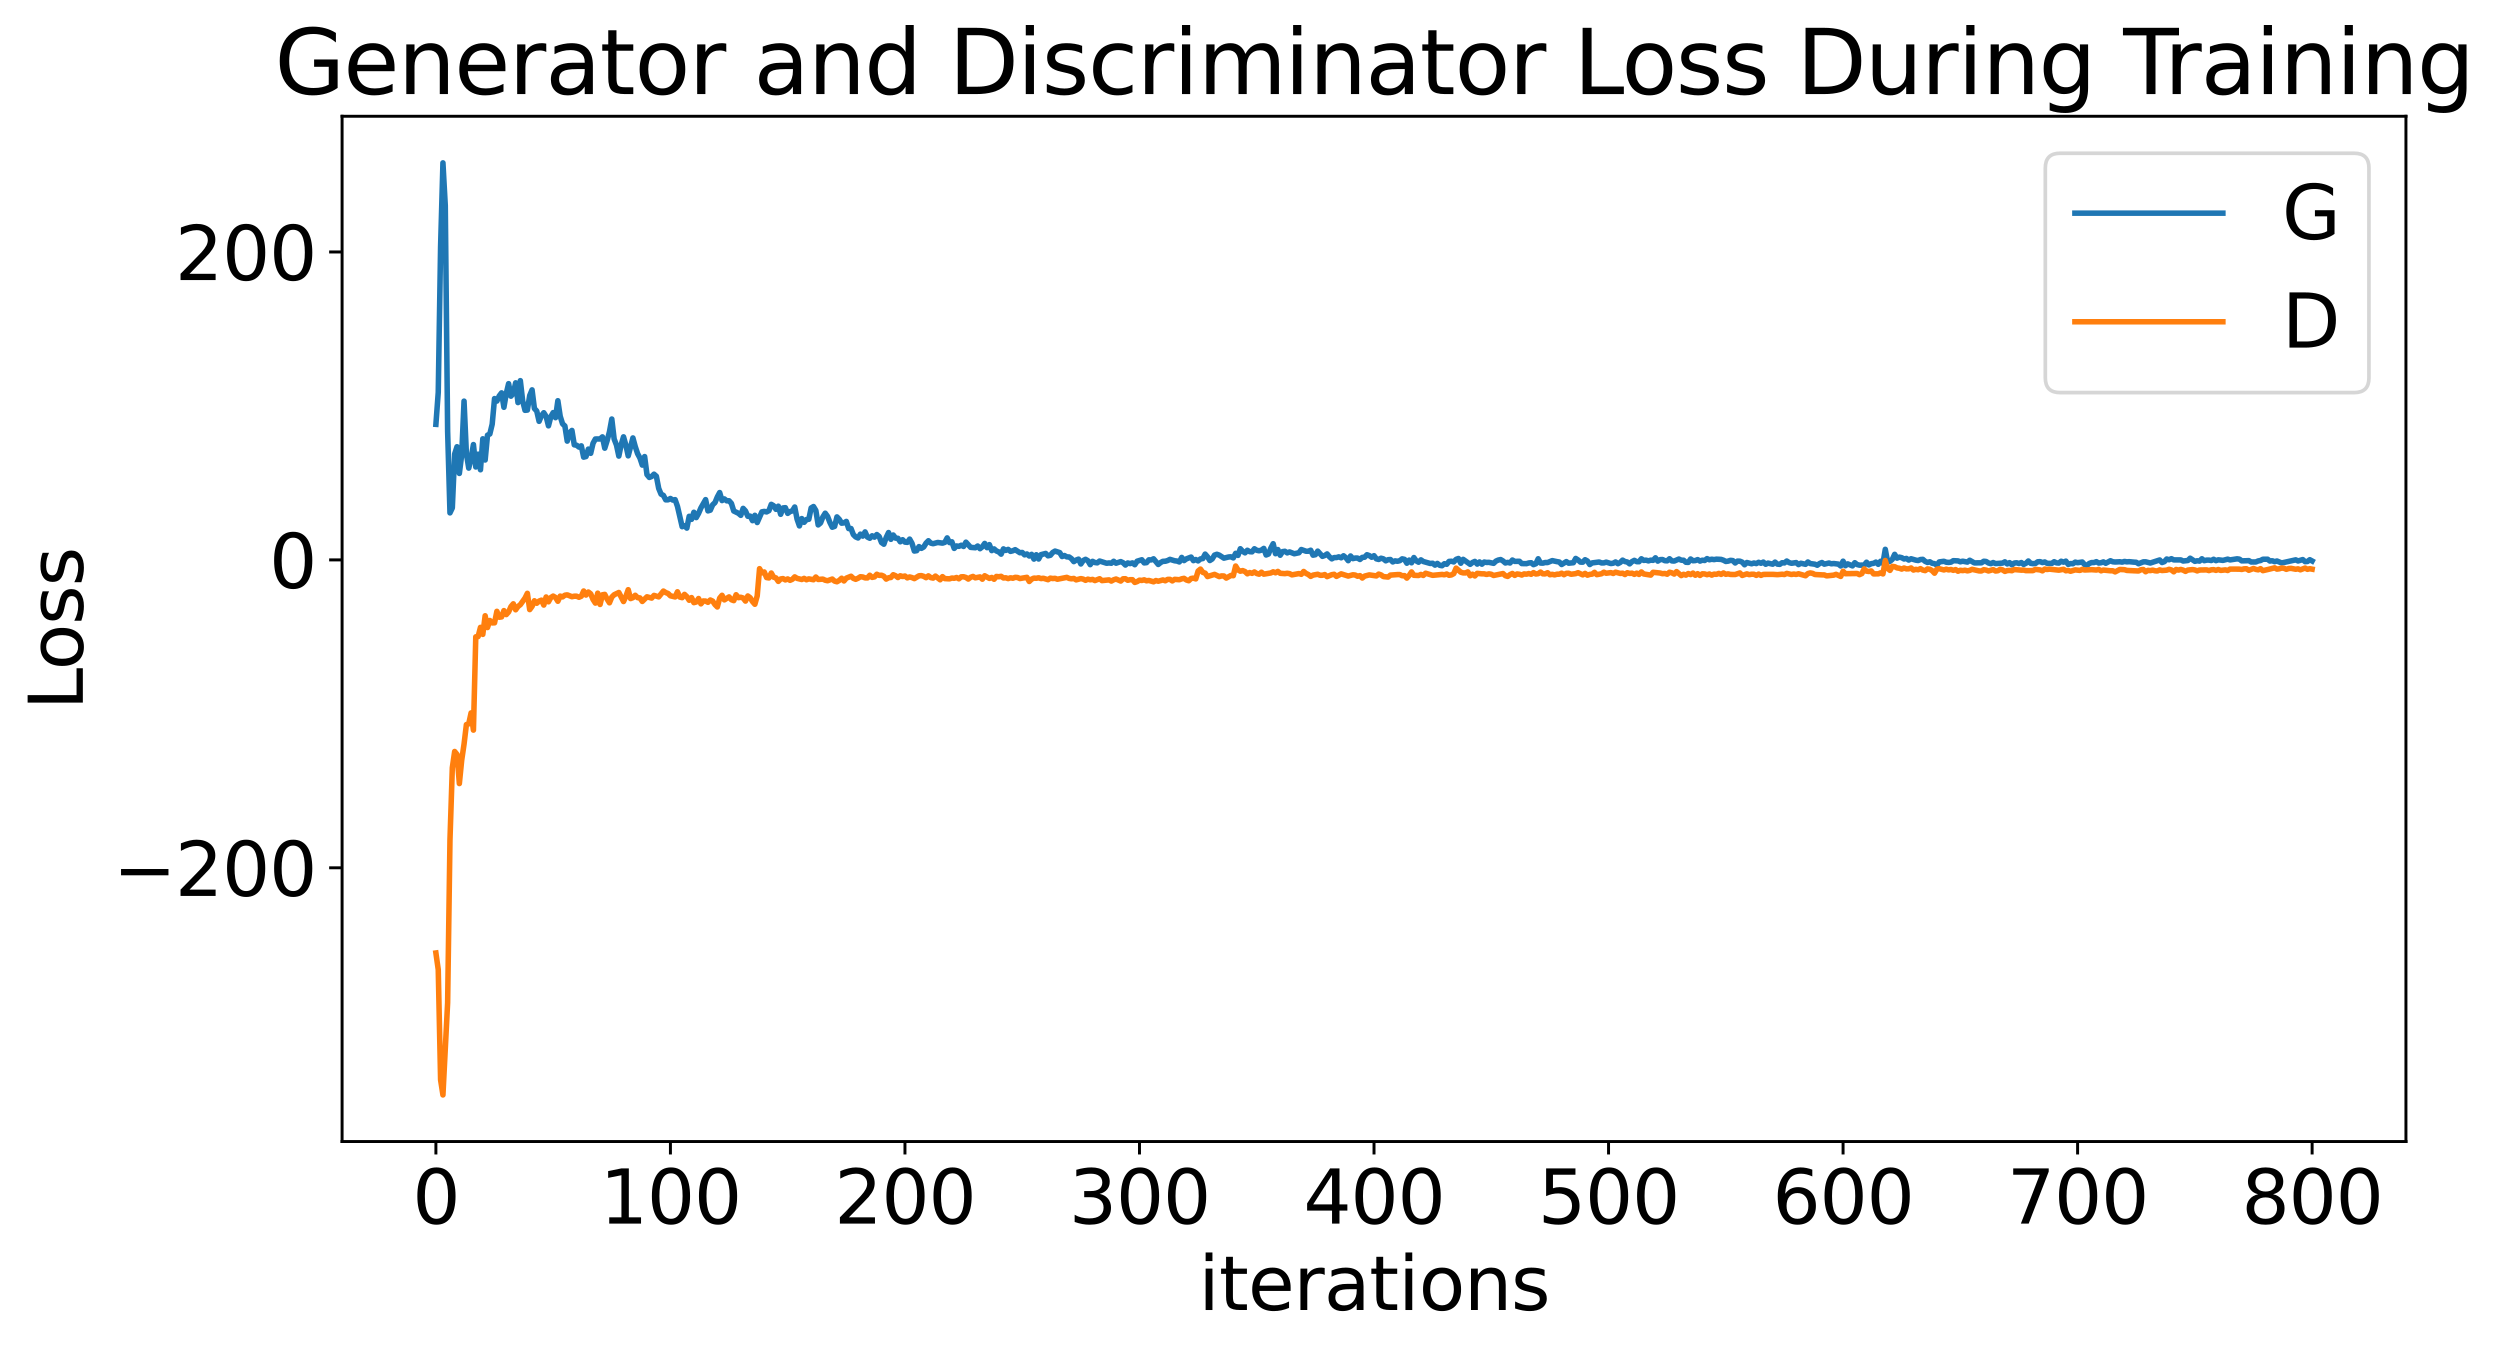 <?xml version="1.0" encoding="utf-8" standalone="no"?>
<!DOCTYPE svg PUBLIC "-//W3C//DTD SVG 1.1//EN"
  "http://www.w3.org/Graphics/SVG/1.1/DTD/svg11.dtd">
<svg xmlns:xlink="http://www.w3.org/1999/xlink" width="675.923pt" height="365.549pt" viewBox="0 0 675.923 365.549" xmlns="http://www.w3.org/2000/svg" version="1.1">
 <defs>
  <style type="text/css">*{stroke-linejoin: round; stroke-linecap: butt}</style>
 </defs>
 <g id="figure_1">
  <g id="patch_1">
   <path d="M 0 365.549 
L 675.923 365.549 
L 675.923 -0 
L 0 -0 
z
" style="fill: #ffffff"/>
  </g>
  <g id="axes_1">
   <g id="patch_2">
    <path d="M 92.491 308.636 
L 650.491 308.636 
L 650.491 31.436 
L 92.491 31.436 
z
" style="fill: #ffffff"/>
   </g>
   <g id="matplotlib.axis_1">
    <g id="xtick_1">
     <g id="line2d_1">
      <defs>
       <path id="mf2e6b21635" d="M 0 0 
L 0 3.5 
" style="stroke: #000000; stroke-width: 0.8"/>
      </defs>
      <g>
       <use xlink:href="#mf2e6b21635" x="117.854" y="308.636" style="stroke: #000000; stroke-width: 0.8"/>
      </g>
     </g>
     <g id="text_1">
      <!-- 0 -->
      <g transform="translate(111.492 330.833) scale(0.2 -0.2)">
       <defs>
        <path id="DejaVuSans-30" d="M 2034 4250 
Q 1547 4250 1301 3770 
Q 1056 3291 1056 2328 
Q 1056 1369 1301 889 
Q 1547 409 2034 409 
Q 2525 409 2770 889 
Q 3016 1369 3016 2328 
Q 3016 3291 2770 3770 
Q 2525 4250 2034 4250 
z
M 2034 4750 
Q 2819 4750 3233 4129 
Q 3647 3509 3647 2328 
Q 3647 1150 3233 529 
Q 2819 -91 2034 -91 
Q 1250 -91 836 529 
Q 422 1150 422 2328 
Q 422 3509 836 4129 
Q 1250 4750 2034 4750 
z
" transform="scale(0.016)"/>
       </defs>
       <use xlink:href="#DejaVuSans-30"/>
      </g>
     </g>
    </g>
    <g id="xtick_2">
     <g id="line2d_2">
      <g>
       <use xlink:href="#mf2e6b21635" x="181.263" y="308.636" style="stroke: #000000; stroke-width: 0.8"/>
      </g>
     </g>
     <g id="text_2">
      <!-- 100 -->
      <g transform="translate(162.176 330.833) scale(0.2 -0.2)">
       <defs>
        <path id="DejaVuSans-31" d="M 794 531 
L 1825 531 
L 1825 4091 
L 703 3866 
L 703 4441 
L 1819 4666 
L 2450 4666 
L 2450 531 
L 3481 531 
L 3481 0 
L 794 0 
L 794 531 
z
" transform="scale(0.016)"/>
       </defs>
       <use xlink:href="#DejaVuSans-31"/>
       <use xlink:href="#DejaVuSans-30" x="63.623"/>
       <use xlink:href="#DejaVuSans-30" x="127.246"/>
      </g>
     </g>
    </g>
    <g id="xtick_3">
     <g id="line2d_3">
      <g>
       <use xlink:href="#mf2e6b21635" x="244.672" y="308.636" style="stroke: #000000; stroke-width: 0.8"/>
      </g>
     </g>
     <g id="text_3">
      <!-- 200 -->
      <g transform="translate(225.585 330.833) scale(0.2 -0.2)">
       <defs>
        <path id="DejaVuSans-32" d="M 1228 531 
L 3431 531 
L 3431 0 
L 469 0 
L 469 531 
Q 828 903 1448 1529 
Q 2069 2156 2228 2338 
Q 2531 2678 2651 2914 
Q 2772 3150 2772 3378 
Q 2772 3750 2511 3984 
Q 2250 4219 1831 4219 
Q 1534 4219 1204 4116 
Q 875 4013 500 3803 
L 500 4441 
Q 881 4594 1212 4672 
Q 1544 4750 1819 4750 
Q 2544 4750 2975 4387 
Q 3406 4025 3406 3419 
Q 3406 3131 3298 2873 
Q 3191 2616 2906 2266 
Q 2828 2175 2409 1742 
Q 1991 1309 1228 531 
z
" transform="scale(0.016)"/>
       </defs>
       <use xlink:href="#DejaVuSans-32"/>
       <use xlink:href="#DejaVuSans-30" x="63.623"/>
       <use xlink:href="#DejaVuSans-30" x="127.246"/>
      </g>
     </g>
    </g>
    <g id="xtick_4">
     <g id="line2d_4">
      <g>
       <use xlink:href="#mf2e6b21635" x="308.082" y="308.636" style="stroke: #000000; stroke-width: 0.8"/>
      </g>
     </g>
     <g id="text_4">
      <!-- 300 -->
      <g transform="translate(288.994 330.833) scale(0.2 -0.2)">
       <defs>
        <path id="DejaVuSans-33" d="M 2597 2516 
Q 3050 2419 3304 2112 
Q 3559 1806 3559 1356 
Q 3559 666 3084 287 
Q 2609 -91 1734 -91 
Q 1441 -91 1130 -33 
Q 819 25 488 141 
L 488 750 
Q 750 597 1062 519 
Q 1375 441 1716 441 
Q 2309 441 2620 675 
Q 2931 909 2931 1356 
Q 2931 1769 2642 2001 
Q 2353 2234 1838 2234 
L 1294 2234 
L 1294 2753 
L 1863 2753 
Q 2328 2753 2575 2939 
Q 2822 3125 2822 3475 
Q 2822 3834 2567 4026 
Q 2313 4219 1838 4219 
Q 1578 4219 1281 4162 
Q 984 4106 628 3988 
L 628 4550 
Q 988 4650 1302 4700 
Q 1616 4750 1894 4750 
Q 2613 4750 3031 4423 
Q 3450 4097 3450 3541 
Q 3450 3153 3228 2886 
Q 3006 2619 2597 2516 
z
" transform="scale(0.016)"/>
       </defs>
       <use xlink:href="#DejaVuSans-33"/>
       <use xlink:href="#DejaVuSans-30" x="63.623"/>
       <use xlink:href="#DejaVuSans-30" x="127.246"/>
      </g>
     </g>
    </g>
    <g id="xtick_5">
     <g id="line2d_5">
      <g>
       <use xlink:href="#mf2e6b21635" x="371.491" y="308.636" style="stroke: #000000; stroke-width: 0.8"/>
      </g>
     </g>
     <g id="text_5">
      <!-- 400 -->
      <g transform="translate(352.403 330.833) scale(0.2 -0.2)">
       <defs>
        <path id="DejaVuSans-34" d="M 2419 4116 
L 825 1625 
L 2419 1625 
L 2419 4116 
z
M 2253 4666 
L 3047 4666 
L 3047 1625 
L 3713 1625 
L 3713 1100 
L 3047 1100 
L 3047 0 
L 2419 0 
L 2419 1100 
L 313 1100 
L 313 1709 
L 2253 4666 
z
" transform="scale(0.016)"/>
       </defs>
       <use xlink:href="#DejaVuSans-34"/>
       <use xlink:href="#DejaVuSans-30" x="63.623"/>
       <use xlink:href="#DejaVuSans-30" x="127.246"/>
      </g>
     </g>
    </g>
    <g id="xtick_6">
     <g id="line2d_6">
      <g>
       <use xlink:href="#mf2e6b21635" x="434.9" y="308.636" style="stroke: #000000; stroke-width: 0.8"/>
      </g>
     </g>
     <g id="text_6">
      <!-- 500 -->
      <g transform="translate(415.812 330.833) scale(0.2 -0.2)">
       <defs>
        <path id="DejaVuSans-35" d="M 691 4666 
L 3169 4666 
L 3169 4134 
L 1269 4134 
L 1269 2991 
Q 1406 3038 1543 3061 
Q 1681 3084 1819 3084 
Q 2600 3084 3056 2656 
Q 3513 2228 3513 1497 
Q 3513 744 3044 326 
Q 2575 -91 1722 -91 
Q 1428 -91 1123 -41 
Q 819 9 494 109 
L 494 744 
Q 775 591 1075 516 
Q 1375 441 1709 441 
Q 2250 441 2565 725 
Q 2881 1009 2881 1497 
Q 2881 1984 2565 2268 
Q 2250 2553 1709 2553 
Q 1456 2553 1204 2497 
Q 953 2441 691 2322 
L 691 4666 
z
" transform="scale(0.016)"/>
       </defs>
       <use xlink:href="#DejaVuSans-35"/>
       <use xlink:href="#DejaVuSans-30" x="63.623"/>
       <use xlink:href="#DejaVuSans-30" x="127.246"/>
      </g>
     </g>
    </g>
    <g id="xtick_7">
     <g id="line2d_7">
      <g>
       <use xlink:href="#mf2e6b21635" x="498.309" y="308.636" style="stroke: #000000; stroke-width: 0.8"/>
      </g>
     </g>
     <g id="text_7">
      <!-- 600 -->
      <g transform="translate(479.221 330.833) scale(0.2 -0.2)">
       <defs>
        <path id="DejaVuSans-36" d="M 2113 2584 
Q 1688 2584 1439 2293 
Q 1191 2003 1191 1497 
Q 1191 994 1439 701 
Q 1688 409 2113 409 
Q 2538 409 2786 701 
Q 3034 994 3034 1497 
Q 3034 2003 2786 2293 
Q 2538 2584 2113 2584 
z
M 3366 4563 
L 3366 3988 
Q 3128 4100 2886 4159 
Q 2644 4219 2406 4219 
Q 1781 4219 1451 3797 
Q 1122 3375 1075 2522 
Q 1259 2794 1537 2939 
Q 1816 3084 2150 3084 
Q 2853 3084 3261 2657 
Q 3669 2231 3669 1497 
Q 3669 778 3244 343 
Q 2819 -91 2113 -91 
Q 1303 -91 875 529 
Q 447 1150 447 2328 
Q 447 3434 972 4092 
Q 1497 4750 2381 4750 
Q 2619 4750 2861 4703 
Q 3103 4656 3366 4563 
z
" transform="scale(0.016)"/>
       </defs>
       <use xlink:href="#DejaVuSans-36"/>
       <use xlink:href="#DejaVuSans-30" x="63.623"/>
       <use xlink:href="#DejaVuSans-30" x="127.246"/>
      </g>
     </g>
    </g>
    <g id="xtick_8">
     <g id="line2d_8">
      <g>
       <use xlink:href="#mf2e6b21635" x="561.718" y="308.636" style="stroke: #000000; stroke-width: 0.8"/>
      </g>
     </g>
     <g id="text_8">
      <!-- 700 -->
      <g transform="translate(542.63 330.833) scale(0.2 -0.2)">
       <defs>
        <path id="DejaVuSans-37" d="M 525 4666 
L 3525 4666 
L 3525 4397 
L 1831 0 
L 1172 0 
L 2766 4134 
L 525 4134 
L 525 4666 
z
" transform="scale(0.016)"/>
       </defs>
       <use xlink:href="#DejaVuSans-37"/>
       <use xlink:href="#DejaVuSans-30" x="63.623"/>
       <use xlink:href="#DejaVuSans-30" x="127.246"/>
      </g>
     </g>
    </g>
    <g id="xtick_9">
     <g id="line2d_9">
      <g>
       <use xlink:href="#mf2e6b21635" x="625.127" y="308.636" style="stroke: #000000; stroke-width: 0.8"/>
      </g>
     </g>
     <g id="text_9">
      <!-- 800 -->
      <g transform="translate(606.039 330.833) scale(0.2 -0.2)">
       <defs>
        <path id="DejaVuSans-38" d="M 2034 2216 
Q 1584 2216 1326 1975 
Q 1069 1734 1069 1313 
Q 1069 891 1326 650 
Q 1584 409 2034 409 
Q 2484 409 2743 651 
Q 3003 894 3003 1313 
Q 3003 1734 2745 1975 
Q 2488 2216 2034 2216 
z
M 1403 2484 
Q 997 2584 770 2862 
Q 544 3141 544 3541 
Q 544 4100 942 4425 
Q 1341 4750 2034 4750 
Q 2731 4750 3128 4425 
Q 3525 4100 3525 3541 
Q 3525 3141 3298 2862 
Q 3072 2584 2669 2484 
Q 3125 2378 3379 2068 
Q 3634 1759 3634 1313 
Q 3634 634 3220 271 
Q 2806 -91 2034 -91 
Q 1263 -91 848 271 
Q 434 634 434 1313 
Q 434 1759 690 2068 
Q 947 2378 1403 2484 
z
M 1172 3481 
Q 1172 3119 1398 2916 
Q 1625 2713 2034 2713 
Q 2441 2713 2670 2916 
Q 2900 3119 2900 3481 
Q 2900 3844 2670 4047 
Q 2441 4250 2034 4250 
Q 1625 4250 1398 4047 
Q 1172 3844 1172 3481 
z
" transform="scale(0.016)"/>
       </defs>
       <use xlink:href="#DejaVuSans-38"/>
       <use xlink:href="#DejaVuSans-30" x="63.623"/>
       <use xlink:href="#DejaVuSans-30" x="127.246"/>
      </g>
     </g>
    </g>
    <g id="text_10">
     <!-- iterations -->
     <g transform="translate(324.036 354.189) scale(0.2 -0.2)">
      <defs>
       <path id="DejaVuSans-69" d="M 603 3500 
L 1178 3500 
L 1178 0 
L 603 0 
L 603 3500 
z
M 603 4863 
L 1178 4863 
L 1178 4134 
L 603 4134 
L 603 4863 
z
" transform="scale(0.016)"/>
       <path id="DejaVuSans-74" d="M 1172 4494 
L 1172 3500 
L 2356 3500 
L 2356 3053 
L 1172 3053 
L 1172 1153 
Q 1172 725 1289 603 
Q 1406 481 1766 481 
L 2356 481 
L 2356 0 
L 1766 0 
Q 1100 0 847 248 
Q 594 497 594 1153 
L 594 3053 
L 172 3053 
L 172 3500 
L 594 3500 
L 594 4494 
L 1172 4494 
z
" transform="scale(0.016)"/>
       <path id="DejaVuSans-65" d="M 3597 1894 
L 3597 1613 
L 953 1613 
Q 991 1019 1311 708 
Q 1631 397 2203 397 
Q 2534 397 2845 478 
Q 3156 559 3463 722 
L 3463 178 
Q 3153 47 2828 -22 
Q 2503 -91 2169 -91 
Q 1331 -91 842 396 
Q 353 884 353 1716 
Q 353 2575 817 3079 
Q 1281 3584 2069 3584 
Q 2775 3584 3186 3129 
Q 3597 2675 3597 1894 
z
M 3022 2063 
Q 3016 2534 2758 2815 
Q 2500 3097 2075 3097 
Q 1594 3097 1305 2825 
Q 1016 2553 972 2059 
L 3022 2063 
z
" transform="scale(0.016)"/>
       <path id="DejaVuSans-72" d="M 2631 2963 
Q 2534 3019 2420 3045 
Q 2306 3072 2169 3072 
Q 1681 3072 1420 2755 
Q 1159 2438 1159 1844 
L 1159 0 
L 581 0 
L 581 3500 
L 1159 3500 
L 1159 2956 
Q 1341 3275 1631 3429 
Q 1922 3584 2338 3584 
Q 2397 3584 2469 3576 
Q 2541 3569 2628 3553 
L 2631 2963 
z
" transform="scale(0.016)"/>
       <path id="DejaVuSans-61" d="M 2194 1759 
Q 1497 1759 1228 1600 
Q 959 1441 959 1056 
Q 959 750 1161 570 
Q 1363 391 1709 391 
Q 2188 391 2477 730 
Q 2766 1069 2766 1631 
L 2766 1759 
L 2194 1759 
z
M 3341 1997 
L 3341 0 
L 2766 0 
L 2766 531 
Q 2569 213 2275 61 
Q 1981 -91 1556 -91 
Q 1019 -91 701 211 
Q 384 513 384 1019 
Q 384 1609 779 1909 
Q 1175 2209 1959 2209 
L 2766 2209 
L 2766 2266 
Q 2766 2663 2505 2880 
Q 2244 3097 1772 3097 
Q 1472 3097 1187 3025 
Q 903 2953 641 2809 
L 641 3341 
Q 956 3463 1253 3523 
Q 1550 3584 1831 3584 
Q 2591 3584 2966 3190 
Q 3341 2797 3341 1997 
z
" transform="scale(0.016)"/>
       <path id="DejaVuSans-6f" d="M 1959 3097 
Q 1497 3097 1228 2736 
Q 959 2375 959 1747 
Q 959 1119 1226 758 
Q 1494 397 1959 397 
Q 2419 397 2687 759 
Q 2956 1122 2956 1747 
Q 2956 2369 2687 2733 
Q 2419 3097 1959 3097 
z
M 1959 3584 
Q 2709 3584 3137 3096 
Q 3566 2609 3566 1747 
Q 3566 888 3137 398 
Q 2709 -91 1959 -91 
Q 1206 -91 779 398 
Q 353 888 353 1747 
Q 353 2609 779 3096 
Q 1206 3584 1959 3584 
z
" transform="scale(0.016)"/>
       <path id="DejaVuSans-6e" d="M 3513 2113 
L 3513 0 
L 2938 0 
L 2938 2094 
Q 2938 2591 2744 2837 
Q 2550 3084 2163 3084 
Q 1697 3084 1428 2787 
Q 1159 2491 1159 1978 
L 1159 0 
L 581 0 
L 581 3500 
L 1159 3500 
L 1159 2956 
Q 1366 3272 1645 3428 
Q 1925 3584 2291 3584 
Q 2894 3584 3203 3211 
Q 3513 2838 3513 2113 
z
" transform="scale(0.016)"/>
       <path id="DejaVuSans-73" d="M 2834 3397 
L 2834 2853 
Q 2591 2978 2328 3040 
Q 2066 3103 1784 3103 
Q 1356 3103 1142 2972 
Q 928 2841 928 2578 
Q 928 2378 1081 2264 
Q 1234 2150 1697 2047 
L 1894 2003 
Q 2506 1872 2764 1633 
Q 3022 1394 3022 966 
Q 3022 478 2636 193 
Q 2250 -91 1575 -91 
Q 1294 -91 989 -36 
Q 684 19 347 128 
L 347 722 
Q 666 556 975 473 
Q 1284 391 1588 391 
Q 1994 391 2212 530 
Q 2431 669 2431 922 
Q 2431 1156 2273 1281 
Q 2116 1406 1581 1522 
L 1381 1569 
Q 847 1681 609 1914 
Q 372 2147 372 2553 
Q 372 3047 722 3315 
Q 1072 3584 1716 3584 
Q 2034 3584 2315 3537 
Q 2597 3491 2834 3397 
z
" transform="scale(0.016)"/>
      </defs>
      <use xlink:href="#DejaVuSans-69"/>
      <use xlink:href="#DejaVuSans-74" x="27.783"/>
      <use xlink:href="#DejaVuSans-65" x="66.992"/>
      <use xlink:href="#DejaVuSans-72" x="128.516"/>
      <use xlink:href="#DejaVuSans-61" x="169.629"/>
      <use xlink:href="#DejaVuSans-74" x="230.908"/>
      <use xlink:href="#DejaVuSans-69" x="270.117"/>
      <use xlink:href="#DejaVuSans-6f" x="297.9"/>
      <use xlink:href="#DejaVuSans-6e" x="359.082"/>
      <use xlink:href="#DejaVuSans-73" x="422.461"/>
     </g>
    </g>
   </g>
   <g id="matplotlib.axis_2">
    <g id="ytick_1">
     <g id="line2d_10">
      <defs>
       <path id="m389cb45bfa" d="M 0 0 
L -3.5 0 
" style="stroke: #000000; stroke-width: 0.8"/>
      </defs>
      <g>
       <use xlink:href="#m389cb45bfa" x="92.491" y="234.627" style="stroke: #000000; stroke-width: 0.8"/>
      </g>
     </g>
     <g id="text_11">
      <!-- −200 -->
      <g transform="translate(30.556 242.225) scale(0.2 -0.2)">
       <defs>
        <path id="DejaVuSans-2212" d="M 678 2272 
L 4684 2272 
L 4684 1741 
L 678 1741 
L 678 2272 
z
" transform="scale(0.016)"/>
       </defs>
       <use xlink:href="#DejaVuSans-2212"/>
       <use xlink:href="#DejaVuSans-32" x="83.789"/>
       <use xlink:href="#DejaVuSans-30" x="147.412"/>
       <use xlink:href="#DejaVuSans-30" x="211.035"/>
      </g>
     </g>
    </g>
    <g id="ytick_2">
     <g id="line2d_11">
      <g>
       <use xlink:href="#m389cb45bfa" x="92.491" y="151.377" style="stroke: #000000; stroke-width: 0.8"/>
      </g>
     </g>
     <g id="text_12">
      <!-- 0 -->
      <g transform="translate(72.766 158.975) scale(0.2 -0.2)">
       <use xlink:href="#DejaVuSans-30"/>
      </g>
     </g>
    </g>
    <g id="ytick_3">
     <g id="line2d_12">
      <g>
       <use xlink:href="#m389cb45bfa" x="92.491" y="68.127" style="stroke: #000000; stroke-width: 0.8"/>
      </g>
     </g>
     <g id="text_13">
      <!-- 200 -->
      <g transform="translate(47.316 75.725) scale(0.2 -0.2)">
       <use xlink:href="#DejaVuSans-32"/>
       <use xlink:href="#DejaVuSans-30" x="63.623"/>
       <use xlink:href="#DejaVuSans-30" x="127.246"/>
      </g>
     </g>
    </g>
    <g id="text_14">
     <!-- Loss -->
     <g transform="translate(22.397 191.971) rotate(-90) scale(0.2 -0.2)">
      <defs>
       <path id="DejaVuSans-4c" d="M 628 4666 
L 1259 4666 
L 1259 531 
L 3531 531 
L 3531 0 
L 628 0 
L 628 4666 
z
" transform="scale(0.016)"/>
      </defs>
      <use xlink:href="#DejaVuSans-4c"/>
      <use xlink:href="#DejaVuSans-6f" x="53.963"/>
      <use xlink:href="#DejaVuSans-73" x="115.145"/>
      <use xlink:href="#DejaVuSans-73" x="167.244"/>
     </g>
    </g>
   </g>
   <g id="line2d_13">
    <path d="M 117.854 114.726 
L 118.488 106.082 
L 119.122 66.645 
L 119.757 44.036 
L 120.391 55.608 
L 121.025 116.63 
L 121.659 138.665 
L 122.293 137.321 
L 122.927 122.742 
L 123.561 120.788 
L 124.195 127.999 
L 124.829 122.99 
L 125.463 108.459 
L 126.097 122.647 
L 126.732 126.557 
L 127.366 123.899 
L 128 120.202 
L 128.634 126.255 
L 129.268 122.798 
L 129.902 127.006 
L 130.536 118.641 
L 131.17 124.367 
L 131.804 117.663 
L 132.438 117.331 
L 133.072 114.695 
L 133.707 107.765 
L 134.341 108.436 
L 134.975 107.051 
L 135.609 106.22 
L 136.243 110.117 
L 136.877 106.403 
L 137.511 103.735 
L 138.145 107.115 
L 138.779 106.333 
L 139.413 103.507 
L 140.047 108.843 
L 140.682 102.92 
L 141.316 108.43 
L 141.95 110.936 
L 142.584 110.869 
L 143.218 106.939 
L 143.852 105.41 
L 144.486 110.446 
L 145.12 111.131 
L 145.754 113.913 
L 146.388 112.411 
L 147.022 111.591 
L 147.657 112.594 
L 148.291 115.131 
L 148.925 112.663 
L 149.559 111.561 
L 150.193 112.926 
L 150.827 108.347 
L 151.461 112.549 
L 152.095 114.581 
L 152.729 115.179 
L 153.363 119.262 
L 153.997 117.015 
L 154.632 116.38 
L 155.266 120.268 
L 155.9 120.377 
L 156.534 120.879 
L 157.168 120.548 
L 157.802 123.598 
L 158.436 123.432 
L 159.07 121.429 
L 159.704 122.561 
L 160.338 119.853 
L 160.972 118.695 
L 162.241 118.681 
L 162.875 118.119 
L 163.509 121.17 
L 164.143 119.148 
L 164.777 116.747 
L 165.411 113.297 
L 166.045 118.689 
L 166.679 120.343 
L 167.313 123.309 
L 167.947 120.225 
L 168.582 118.109 
L 169.216 120.365 
L 169.85 123.245 
L 171.118 118.407 
L 171.752 120.743 
L 172.386 122.653 
L 173.02 123.837 
L 173.654 125.745 
L 174.288 123.448 
L 174.922 128.319 
L 175.557 129.081 
L 176.191 128.831 
L 176.825 128.207 
L 177.459 128.762 
L 178.093 132.053 
L 178.727 133.597 
L 179.361 133.935 
L 179.995 135.142 
L 180.629 135.137 
L 181.263 134.78 
L 181.897 135.202 
L 182.532 135.093 
L 183.166 136.905 
L 184.434 142.4 
L 185.068 142.129 
L 185.702 142.779 
L 186.336 139.599 
L 186.97 140.408 
L 187.604 138.506 
L 188.238 139.938 
L 188.872 138.802 
L 189.507 137.321 
L 190.775 135.089 
L 191.409 138.126 
L 192.043 137.931 
L 192.677 136.482 
L 193.311 135.887 
L 193.945 134.36 
L 194.579 133.177 
L 195.213 135.337 
L 195.847 134.895 
L 196.482 135.406 
L 197.116 135.396 
L 197.75 136.107 
L 198.384 138.161 
L 199.652 138.779 
L 200.286 139.329 
L 200.92 137.455 
L 201.554 138.146 
L 202.188 139.585 
L 202.822 139.542 
L 203.457 140.772 
L 204.091 139.328 
L 204.725 141.271 
L 205.993 138.387 
L 206.627 138.268 
L 207.261 138.407 
L 207.895 138.064 
L 208.529 136.366 
L 209.163 136.725 
L 209.797 137.705 
L 210.432 136.859 
L 211.066 139.049 
L 211.7 137.336 
L 212.334 137.258 
L 212.968 138.794 
L 213.602 138.317 
L 214.236 138.128 
L 214.87 137.086 
L 215.504 140.357 
L 216.138 142.188 
L 216.772 140.212 
L 217.407 141.215 
L 218.041 140.469 
L 218.675 140.399 
L 219.309 137.341 
L 219.943 136.957 
L 220.577 138.005 
L 221.211 141.917 
L 221.845 141.394 
L 222.479 139.77 
L 223.113 138.757 
L 223.747 139.628 
L 224.382 141.258 
L 225.016 142.544 
L 225.65 142.32 
L 226.284 139.759 
L 226.918 140.416 
L 227.552 141.454 
L 228.186 141.364 
L 228.82 140.979 
L 229.454 142.911 
L 230.088 142.902 
L 230.722 144.549 
L 231.357 145.171 
L 231.991 145.449 
L 232.625 144.416 
L 233.259 144.948 
L 233.893 143.815 
L 234.527 145.208 
L 235.161 145.529 
L 235.795 144.862 
L 236.429 145.227 
L 237.063 144.528 
L 237.697 145.046 
L 238.332 146.683 
L 238.966 147.135 
L 239.6 145.329 
L 240.234 143.989 
L 240.868 145.813 
L 241.502 144.653 
L 242.136 145.492 
L 242.77 145.544 
L 243.404 146.48 
L 244.038 145.926 
L 244.672 146.57 
L 245.307 146.635 
L 245.941 145.762 
L 246.575 146.892 
L 247.209 148.983 
L 247.843 148.88 
L 248.477 147.784 
L 249.111 148.254 
L 249.745 147.889 
L 250.379 146.846 
L 251.013 146.202 
L 251.647 146.837 
L 252.282 146.998 
L 253.55 146.667 
L 254.818 146.849 
L 255.452 146.639 
L 256.086 145.434 
L 256.72 146.697 
L 257.354 146.488 
L 257.988 148.265 
L 258.622 147.614 
L 259.257 147.71 
L 259.891 147.42 
L 260.525 147.741 
L 261.159 146.591 
L 262.427 147.988 
L 263.695 148.093 
L 264.329 147.626 
L 264.963 148.347 
L 265.597 147.834 
L 266.232 146.929 
L 266.866 148.068 
L 267.5 147.259 
L 268.134 148.865 
L 268.768 148.411 
L 269.402 148.967 
L 270.036 149.222 
L 270.67 149.822 
L 271.304 148.406 
L 271.938 148.807 
L 272.572 148.54 
L 273.207 149.073 
L 273.841 148.909 
L 274.475 148.618 
L 275.743 149.441 
L 276.377 149.37 
L 277.011 150.014 
L 277.645 149.776 
L 278.279 150.326 
L 278.913 149.881 
L 279.547 151.162 
L 280.182 149.986 
L 280.816 151.135 
L 281.45 149.965 
L 282.718 149.637 
L 283.352 150.278 
L 283.986 150.13 
L 284.62 149.369 
L 285.254 148.998 
L 286.522 149.411 
L 287.157 150.465 
L 287.791 150.199 
L 288.425 150.562 
L 289.059 150.591 
L 289.693 151.05 
L 290.327 151.842 
L 290.961 151.427 
L 291.595 151.176 
L 292.229 152.474 
L 292.863 151.553 
L 293.497 151.225 
L 294.132 151.596 
L 294.766 152.661 
L 295.4 151.773 
L 296.034 152.094 
L 296.668 152.178 
L 297.302 151.689 
L 299.204 152.286 
L 299.838 152.201 
L 300.472 152.28 
L 301.107 151.755 
L 301.741 152.273 
L 303.009 151.842 
L 303.643 152.142 
L 304.277 152.77 
L 304.911 152.207 
L 305.545 152.377 
L 306.179 152.188 
L 306.813 152.676 
L 307.447 151.732 
L 308.716 151.345 
L 309.35 152.187 
L 309.984 152.122 
L 310.618 151.359 
L 311.252 151.397 
L 311.886 151.086 
L 313.154 152.61 
L 313.788 152.103 
L 314.422 151.755 
L 315.057 151.746 
L 315.691 151.555 
L 316.325 151.234 
L 317.593 151.617 
L 318.227 151.692 
L 318.861 151.931 
L 319.495 150.714 
L 320.129 151.562 
L 320.763 151.106 
L 322.032 150.617 
L 322.666 151.58 
L 323.3 151.283 
L 323.934 151.652 
L 324.568 151.117 
L 325.202 151.018 
L 325.836 149.816 
L 326.47 150.539 
L 327.104 151.546 
L 327.738 151.134 
L 328.372 150.084 
L 329.007 149.856 
L 329.641 150.085 
L 330.909 150.906 
L 332.177 150.592 
L 332.811 150.54 
L 333.445 150.836 
L 334.079 149.605 
L 334.713 150.156 
L 335.347 148.36 
L 335.982 149.069 
L 336.616 149.47 
L 337.25 148.775 
L 337.884 149.156 
L 338.518 149.2 
L 339.152 148.373 
L 339.786 148.781 
L 340.42 148.916 
L 341.054 148.736 
L 341.688 148.278 
L 342.322 150.048 
L 342.957 149.795 
L 343.591 148.208 
L 344.225 147.007 
L 344.859 149.702 
L 345.493 148.585 
L 346.127 150.114 
L 346.761 149.148 
L 347.395 149.05 
L 348.029 149.482 
L 348.663 149.222 
L 349.932 149.716 
L 351.2 149.449 
L 351.834 148.576 
L 353.102 149.034 
L 353.736 149.043 
L 354.37 148.766 
L 355.004 150.102 
L 355.638 149.976 
L 356.272 149.013 
L 357.541 150.416 
L 358.175 150.191 
L 358.809 149.766 
L 359.443 150.542 
L 360.077 151.094 
L 360.711 150.749 
L 361.345 150.749 
L 361.979 150.553 
L 362.613 150.811 
L 363.247 150.267 
L 363.882 150.789 
L 364.516 151.587 
L 365.15 150.325 
L 365.784 151.033 
L 366.418 150.884 
L 367.052 150.884 
L 367.686 151.261 
L 368.32 150.708 
L 368.954 150.648 
L 369.588 149.983 
L 370.222 150.221 
L 370.857 150.661 
L 371.491 150.245 
L 372.125 151.091 
L 372.759 151.255 
L 373.393 150.926 
L 374.027 151.095 
L 374.661 151.623 
L 375.295 151.33 
L 375.929 151.276 
L 376.563 151.927 
L 377.197 151.645 
L 377.832 151.748 
L 378.466 151.59 
L 379.1 151.097 
L 379.734 151.233 
L 380.368 152.274 
L 381.002 151.432 
L 381.636 152.155 
L 382.27 150.75 
L 382.904 151.643 
L 383.538 152.004 
L 384.172 151.371 
L 384.807 151.812 
L 386.709 152.347 
L 387.343 152.288 
L 387.977 152.793 
L 388.611 152.33 
L 389.245 152.841 
L 389.879 152.952 
L 390.513 152.416 
L 391.147 152.56 
L 391.782 151.791 
L 392.416 151.744 
L 393.05 151.926 
L 393.684 151.236 
L 394.318 151.002 
L 394.952 152.275 
L 395.586 151.23 
L 397.488 152.577 
L 398.122 152.08 
L 398.757 151.792 
L 399.391 152.511 
L 400.025 151.929 
L 400.659 152.537 
L 401.293 151.959 
L 401.927 152.067 
L 402.561 152.044 
L 403.829 152.305 
L 404.463 151.7 
L 405.097 151.42 
L 405.732 151.288 
L 406.366 151.666 
L 407 152.211 
L 407.634 152.047 
L 408.268 152.216 
L 408.902 151.418 
L 409.536 151.784 
L 410.804 151.755 
L 411.438 152.372 
L 412.707 152.398 
L 413.341 152.207 
L 413.975 152.144 
L 414.609 152.661 
L 415.243 152.418 
L 415.877 151.077 
L 416.511 152.23 
L 417.145 152.255 
L 417.779 152.086 
L 418.413 152.097 
L 419.682 151.576 
L 420.95 151.849 
L 421.584 151.953 
L 422.218 152.623 
L 423.486 151.842 
L 424.12 152.268 
L 425.388 152.144 
L 426.022 150.988 
L 426.657 151.397 
L 427.291 151.976 
L 427.925 151.998 
L 428.559 151.336 
L 429.193 151.683 
L 429.827 152.633 
L 430.461 152.194 
L 432.363 151.946 
L 432.997 152.201 
L 433.632 152.193 
L 434.266 151.984 
L 435.534 152.365 
L 436.168 152.266 
L 436.802 151.934 
L 437.436 152.402 
L 438.07 152.066 
L 438.704 151.447 
L 439.338 151.829 
L 439.972 151.947 
L 440.607 152.449 
L 441.241 151.844 
L 441.875 151.506 
L 442.509 151.858 
L 443.143 151.872 
L 443.777 151.079 
L 444.411 151.507 
L 445.045 151.45 
L 445.679 151.648 
L 446.313 151.448 
L 446.947 151.496 
L 447.582 150.818 
L 448.216 151.707 
L 448.85 151.308 
L 449.484 151.277 
L 450.118 151.595 
L 450.752 151.629 
L 451.386 151.071 
L 452.02 151.646 
L 452.654 151.696 
L 453.922 151.15 
L 454.557 151.458 
L 455.191 151.468 
L 455.825 152.025 
L 456.459 152.047 
L 457.093 151.138 
L 457.727 151.604 
L 458.361 151.562 
L 458.995 151.301 
L 459.629 151.701 
L 460.263 151.454 
L 460.897 151.537 
L 461.532 151.038 
L 462.166 151.345 
L 462.8 151.194 
L 463.434 151.299 
L 464.068 151.181 
L 465.336 151.246 
L 465.97 151.462 
L 466.604 151.801 
L 467.238 151.715 
L 467.872 151.496 
L 468.507 151.575 
L 469.141 152.208 
L 469.775 151.707 
L 470.409 151.727 
L 471.043 151.988 
L 471.677 152.693 
L 472.311 152.09 
L 473.579 152.427 
L 474.213 152.218 
L 474.847 152.373 
L 475.482 152.03 
L 476.116 152.287 
L 476.75 151.97 
L 477.384 152.556 
L 478.018 152.245 
L 479.286 152.541 
L 479.92 151.98 
L 480.554 152.521 
L 481.188 152.584 
L 481.822 152.146 
L 482.457 152.191 
L 483.091 151.691 
L 483.725 152.115 
L 484.359 152.293 
L 485.627 152.107 
L 486.261 152.649 
L 486.895 152.285 
L 488.163 152.571 
L 488.797 151.945 
L 489.432 152.374 
L 490.7 152.544 
L 491.334 152.822 
L 491.968 152.36 
L 492.602 152.09 
L 493.236 152.535 
L 494.504 152.222 
L 495.138 152.437 
L 495.772 152.359 
L 497.041 152.52 
L 497.675 153.016 
L 498.309 151.731 
L 498.943 152.951 
L 499.577 152.457 
L 500.845 152.996 
L 501.479 152.142 
L 502.113 152.639 
L 502.747 152.801 
L 504.016 152.786 
L 504.65 152.008 
L 505.284 152.737 
L 505.918 152.401 
L 506.552 152.306 
L 507.186 151.976 
L 507.82 152.573 
L 508.454 151.75 
L 509.088 152.303 
L 509.722 148.525 
L 510.357 151.957 
L 510.991 151.768 
L 511.625 151.229 
L 512.259 149.877 
L 512.893 150.908 
L 513.527 150.635 
L 514.161 150.781 
L 514.795 151.134 
L 515.429 150.985 
L 516.063 151.422 
L 516.697 151.073 
L 517.966 151.445 
L 518.6 151.545 
L 519.234 151.284 
L 519.868 151.233 
L 520.502 151.776 
L 521.136 152.068 
L 521.77 151.889 
L 522.404 152.299 
L 523.038 152.397 
L 523.672 152.805 
L 524.307 151.928 
L 525.575 151.754 
L 526.209 152.006 
L 526.843 152.059 
L 527.477 151.995 
L 528.111 151.59 
L 529.379 151.647 
L 530.013 151.896 
L 530.647 151.729 
L 531.916 151.972 
L 532.55 151.478 
L 533.818 152.195 
L 535.72 152.161 
L 536.354 151.747 
L 536.988 151.809 
L 537.622 152.215 
L 538.257 152.396 
L 538.891 152.099 
L 539.525 152.378 
L 541.427 152.241 
L 542.061 151.903 
L 542.695 152.468 
L 543.329 152.125 
L 543.963 152.709 
L 544.597 152.23 
L 545.232 152.156 
L 545.866 152.356 
L 546.5 152.095 
L 547.134 152.598 
L 547.768 152.285 
L 548.402 151.68 
L 549.036 152.299 
L 549.67 152.391 
L 550.304 152.346 
L 550.938 151.895 
L 551.572 151.847 
L 552.207 152.101 
L 552.841 151.939 
L 553.475 152.305 
L 554.743 152.324 
L 555.377 151.872 
L 556.011 152.18 
L 556.645 152.235 
L 557.279 151.743 
L 557.913 151.994 
L 558.547 151.714 
L 559.182 152.591 
L 559.816 152.371 
L 560.45 152.41 
L 561.084 151.98 
L 561.718 152.134 
L 562.986 151.953 
L 563.62 152.664 
L 564.254 152.851 
L 564.888 152.335 
L 565.522 152.094 
L 566.157 152.097 
L 566.791 151.862 
L 567.425 152.228 
L 568.059 152.144 
L 568.693 151.92 
L 569.327 152.292 
L 570.595 151.609 
L 571.229 151.885 
L 571.863 151.948 
L 573.132 151.886 
L 573.766 151.987 
L 574.4 151.793 
L 575.034 151.911 
L 575.668 151.86 
L 576.936 151.987 
L 577.57 152.018 
L 578.204 152.415 
L 579.472 151.914 
L 580.107 151.897 
L 581.375 152.221 
L 583.911 151.4 
L 584.545 152.082 
L 585.179 151.858 
L 585.813 151.143 
L 586.447 151.34 
L 587.082 151.059 
L 587.716 151.376 
L 589.618 151.377 
L 590.252 151.681 
L 591.52 151.544 
L 592.154 150.927 
L 593.422 151.767 
L 594.057 151.617 
L 594.691 151.706 
L 595.325 151.077 
L 595.959 151.588 
L 596.593 151.443 
L 597.227 151.43 
L 597.861 151.548 
L 598.495 151.214 
L 599.129 151.582 
L 599.763 151.354 
L 601.032 151.508 
L 602.3 151.178 
L 602.934 151.385 
L 604.836 151.092 
L 605.47 151.177 
L 606.104 151.64 
L 607.372 151.605 
L 608.007 151.571 
L 608.641 151.946 
L 609.909 151.939 
L 610.543 151.661 
L 611.177 151.55 
L 611.811 151.206 
L 613.079 151.192 
L 613.713 151.687 
L 614.347 151.613 
L 614.982 151.853 
L 615.616 151.679 
L 616.884 152.207 
L 620.688 151.367 
L 621.322 151.667 
L 622.591 151.297 
L 623.225 151.849 
L 623.859 151.806 
L 624.493 151.328 
L 625.127 151.674 
L 625.127 151.674 
" clip-path="url(#p16e4a71a2a)" style="fill: none; stroke: #1f77b4; stroke-width: 1.5; stroke-linecap: square"/>
   </g>
   <g id="line2d_14">
    <path d="M 117.854 257.658 
L 118.488 262.166 
L 119.122 291.943 
L 119.757 296.036 
L 121.025 271.118 
L 121.659 227.058 
L 122.293 207.571 
L 122.927 203.182 
L 123.561 203.974 
L 124.195 211.846 
L 124.829 205.521 
L 125.463 201.196 
L 126.097 195.91 
L 126.732 195.703 
L 127.366 192.753 
L 128 197.401 
L 128.634 172.185 
L 129.268 172.104 
L 129.902 169.627 
L 130.536 171.51 
L 131.17 166.488 
L 131.804 169.663 
L 132.438 167.766 
L 133.072 168.409 
L 133.707 168.392 
L 134.341 165.288 
L 134.975 166.882 
L 135.609 166.794 
L 136.243 165.095 
L 136.877 166.165 
L 137.511 165.452 
L 138.145 164.011 
L 138.779 163.255 
L 139.413 164.862 
L 140.047 163.979 
L 140.682 163.486 
L 141.95 161.702 
L 142.584 160.421 
L 143.218 164.815 
L 143.852 163.952 
L 144.486 162.432 
L 145.12 163.1 
L 145.754 162.513 
L 146.388 162.265 
L 147.022 163.587 
L 147.657 161.41 
L 148.291 162.71 
L 148.925 161.565 
L 149.559 161.166 
L 150.193 161.539 
L 150.827 162.557 
L 151.461 161.171 
L 152.095 161.384 
L 152.729 160.927 
L 153.363 160.831 
L 154.632 161.329 
L 155.266 161.196 
L 155.9 161.194 
L 156.534 161.483 
L 157.168 161.201 
L 157.802 159.792 
L 158.436 160.885 
L 159.07 160.065 
L 159.704 160.551 
L 160.338 162.077 
L 160.972 163.055 
L 161.607 160.377 
L 162.241 163.42 
L 162.875 160.818 
L 163.509 160.707 
L 164.143 161.975 
L 164.777 162.979 
L 165.411 161.429 
L 166.045 160.805 
L 167.313 160.194 
L 168.582 162.631 
L 169.216 161.252 
L 169.85 159.442 
L 170.484 161.834 
L 171.118 161.591 
L 171.752 160.949 
L 172.386 161.583 
L 173.02 161.662 
L 173.654 162.606 
L 174.922 161.36 
L 176.191 161.704 
L 176.825 160.981 
L 178.093 161.378 
L 179.361 159.809 
L 179.995 160.213 
L 180.629 160.463 
L 181.263 161.088 
L 182.532 161.389 
L 183.166 160.004 
L 183.8 161.424 
L 184.434 161.588 
L 185.068 160.704 
L 185.702 161.311 
L 186.336 162.289 
L 186.97 161.574 
L 187.604 162.934 
L 188.238 162.761 
L 188.872 161.823 
L 189.507 163.256 
L 190.141 162.488 
L 190.775 162.511 
L 191.409 162.846 
L 192.043 162.22 
L 192.677 162.519 
L 193.311 163.465 
L 193.945 164.1 
L 194.579 161.717 
L 195.213 160.954 
L 195.847 162.188 
L 197.116 161.383 
L 197.75 162.157 
L 198.384 162.386 
L 199.018 160.805 
L 199.652 161.592 
L 200.286 161.478 
L 200.92 161.687 
L 201.554 162.51 
L 202.188 161.135 
L 202.822 161.608 
L 203.457 162.642 
L 204.091 163.371 
L 204.725 161.11 
L 205.359 153.753 
L 205.993 154.885 
L 206.627 154.643 
L 207.261 156.156 
L 207.895 156.257 
L 208.529 154.933 
L 209.163 156.048 
L 209.797 156.255 
L 210.432 157.182 
L 211.066 156.537 
L 211.7 156.438 
L 212.334 156.791 
L 212.968 156.526 
L 213.602 156.899 
L 214.236 156.613 
L 214.87 155.971 
L 215.504 156.374 
L 216.772 156.677 
L 217.407 156.381 
L 218.041 156.744 
L 218.675 156.508 
L 219.943 156.742 
L 220.577 156.015 
L 221.211 156.668 
L 222.479 156.572 
L 223.113 156.877 
L 223.747 157.011 
L 225.016 156.562 
L 225.65 157.119 
L 226.284 157.288 
L 226.918 156.919 
L 227.552 156.341 
L 228.186 157.069 
L 228.82 156.311 
L 230.088 155.799 
L 230.722 156.372 
L 231.357 156.621 
L 231.991 156.34 
L 232.625 155.935 
L 233.259 155.998 
L 233.893 156.238 
L 234.527 156.253 
L 235.161 155.534 
L 235.795 156.106 
L 236.429 155.971 
L 237.063 155.263 
L 237.697 155.565 
L 238.332 155.523 
L 238.966 155.801 
L 239.6 156.566 
L 240.234 156.217 
L 240.868 156.133 
L 241.502 155.392 
L 242.136 155.662 
L 242.77 156.146 
L 243.404 155.673 
L 244.038 155.874 
L 244.672 155.743 
L 245.307 156.238 
L 245.941 155.989 
L 246.575 156.157 
L 247.209 156.44 
L 248.477 155.673 
L 249.111 155.631 
L 249.745 155.828 
L 250.379 156.185 
L 251.013 155.694 
L 251.647 156.168 
L 252.282 156.299 
L 252.916 155.762 
L 254.184 156.753 
L 254.818 155.91 
L 255.452 156.438 
L 256.72 156.503 
L 257.354 156.287 
L 257.988 156.349 
L 258.622 156.142 
L 259.257 156.489 
L 259.891 155.958 
L 260.525 155.937 
L 261.159 156.126 
L 261.793 156.557 
L 262.427 156.086 
L 263.061 155.854 
L 263.695 156.225 
L 264.963 155.978 
L 265.597 156.594 
L 266.232 155.668 
L 267.5 156.38 
L 268.134 156.129 
L 268.768 156.609 
L 269.402 155.852 
L 270.036 155.934 
L 270.67 155.824 
L 271.304 156.262 
L 271.938 156.217 
L 272.572 156.434 
L 273.207 156.22 
L 273.841 156.337 
L 274.475 156.096 
L 275.109 156.141 
L 275.743 156.421 
L 277.645 156.096 
L 278.279 157.212 
L 278.913 156.588 
L 279.547 156.3 
L 280.182 156.348 
L 280.816 156.215 
L 281.45 156.433 
L 282.084 156.347 
L 283.352 156.73 
L 283.986 156.311 
L 284.62 156.422 
L 285.254 156.363 
L 285.888 156.606 
L 288.425 156.105 
L 289.059 156.384 
L 289.693 156.489 
L 290.327 156.398 
L 290.961 156.777 
L 292.229 156.438 
L 292.863 156.576 
L 293.497 156.895 
L 294.132 156.587 
L 294.766 156.758 
L 295.4 156.656 
L 296.034 156.966 
L 297.302 156.474 
L 297.936 156.979 
L 299.838 156.781 
L 300.472 157.102 
L 301.107 156.755 
L 301.741 156.551 
L 303.009 157.098 
L 303.643 156.494 
L 304.277 156.47 
L 304.911 156.887 
L 305.545 156.736 
L 306.179 156.735 
L 306.813 157.465 
L 307.447 157.246 
L 308.082 156.862 
L 308.716 156.936 
L 309.35 156.769 
L 309.984 157.033 
L 310.618 156.932 
L 311.886 157.301 
L 312.52 156.966 
L 313.154 157.145 
L 314.422 156.797 
L 315.057 157.022 
L 315.691 156.65 
L 316.325 156.643 
L 316.959 157.06 
L 317.593 156.636 
L 318.861 156.742 
L 319.495 156.495 
L 320.129 156.371 
L 320.763 156.806 
L 321.397 157.011 
L 322.032 156.412 
L 322.666 156.308 
L 323.3 156.518 
L 323.934 154.394 
L 324.568 153.869 
L 325.202 154.745 
L 325.836 154.964 
L 326.47 155.882 
L 328.372 155.293 
L 329.641 155.895 
L 330.275 155.706 
L 330.909 155.735 
L 331.543 156.291 
L 332.811 155.587 
L 333.445 155.646 
L 334.079 153.043 
L 334.713 154.084 
L 335.347 154.435 
L 335.982 154.271 
L 336.616 154.536 
L 337.25 155.139 
L 337.884 154.806 
L 338.518 155.013 
L 339.152 154.636 
L 339.786 155.061 
L 340.42 155.243 
L 341.054 154.71 
L 341.688 155.235 
L 343.591 154.913 
L 344.225 154.6 
L 344.859 154.867 
L 345.493 154.496 
L 346.127 155.004 
L 347.395 155.096 
L 348.029 154.993 
L 348.663 155.096 
L 349.297 155.424 
L 351.2 155.077 
L 351.834 155.273 
L 352.468 154.512 
L 353.102 155.031 
L 353.736 155.334 
L 354.37 155.833 
L 355.004 155.492 
L 356.272 155.264 
L 356.907 155.534 
L 357.541 155.533 
L 358.175 155.348 
L 358.809 155.905 
L 360.077 155.376 
L 360.711 155.27 
L 361.345 155.836 
L 362.613 155.153 
L 364.516 155.752 
L 365.784 155.404 
L 366.418 155.48 
L 367.052 155.8 
L 367.686 155.64 
L 368.32 156.28 
L 368.954 155.76 
L 370.222 155.432 
L 372.125 155.71 
L 372.759 155.22 
L 373.393 155.442 
L 374.027 155.89 
L 375.295 156.019 
L 375.929 155.492 
L 377.832 155.35 
L 378.466 155.346 
L 379.1 155.666 
L 379.734 155.63 
L 380.368 156.297 
L 381.002 155.577 
L 381.636 154.637 
L 382.27 155.54 
L 383.538 155.597 
L 384.172 155.315 
L 384.807 155.581 
L 385.441 154.986 
L 387.343 155.552 
L 389.879 155.31 
L 390.513 155.408 
L 391.147 155.196 
L 391.782 155.539 
L 392.416 155.443 
L 393.05 155.091 
L 393.684 153.608 
L 394.952 154.715 
L 395.586 154.891 
L 396.22 154.904 
L 396.854 154.622 
L 397.488 155.659 
L 398.122 155.249 
L 398.757 155.714 
L 399.391 155.022 
L 400.659 155.15 
L 401.293 155.155 
L 401.927 155.318 
L 402.561 155.151 
L 403.195 155.264 
L 403.829 155.588 
L 406.366 155.075 
L 407 155.646 
L 407.634 155.842 
L 408.268 155.355 
L 408.902 155.051 
L 409.536 155.566 
L 410.17 155.18 
L 410.804 155.261 
L 411.438 155.475 
L 412.072 155.166 
L 412.707 155.243 
L 413.341 155.072 
L 413.975 155.27 
L 414.609 154.819 
L 415.243 155.189 
L 415.877 155.108 
L 416.511 154.669 
L 417.145 155.152 
L 417.779 155.157 
L 418.413 154.849 
L 419.047 155.39 
L 419.682 155.279 
L 420.316 155.436 
L 420.95 155.246 
L 421.584 155.244 
L 422.218 154.974 
L 422.852 155.382 
L 423.486 155.004 
L 424.12 154.989 
L 424.754 155.262 
L 426.022 155.096 
L 426.657 154.838 
L 427.925 155.423 
L 428.559 155.029 
L 429.193 155.512 
L 429.827 155.297 
L 430.461 155.226 
L 431.095 154.743 
L 431.729 155.367 
L 432.997 155.131 
L 433.632 154.707 
L 434.266 154.986 
L 435.534 154.819 
L 436.168 155.046 
L 436.802 154.703 
L 438.07 155.04 
L 438.704 154.975 
L 439.338 155.334 
L 439.972 154.849 
L 440.607 155.037 
L 441.241 154.97 
L 441.875 155.285 
L 442.509 154.965 
L 443.143 155.305 
L 443.777 154.64 
L 444.411 155.182 
L 446.313 155.489 
L 446.947 154.73 
L 448.85 154.93 
L 449.484 155.111 
L 450.118 155.045 
L 450.752 155.249 
L 451.386 154.713 
L 452.02 154.878 
L 452.654 155.207 
L 453.288 154.545 
L 454.557 155.621 
L 455.191 155.275 
L 455.825 155.498 
L 456.459 155.07 
L 457.093 155.35 
L 457.727 154.948 
L 458.361 155.528 
L 458.995 155.108 
L 459.629 155.58 
L 460.263 155.139 
L 460.897 155.178 
L 461.532 155.381 
L 462.166 155.188 
L 462.8 155.494 
L 463.434 155.218 
L 464.068 155.286 
L 464.702 155.032 
L 465.336 155.296 
L 465.97 154.91 
L 466.604 155.275 
L 467.238 155.157 
L 467.872 155.311 
L 469.141 155.333 
L 470.409 154.905 
L 471.043 155.58 
L 472.311 155.156 
L 472.945 155.374 
L 473.579 155.249 
L 474.213 155.254 
L 474.847 155.559 
L 475.482 155.22 
L 476.116 155.562 
L 476.75 155.304 
L 479.286 155.285 
L 480.554 155.37 
L 481.822 155.254 
L 482.457 155.334 
L 483.091 155.032 
L 484.359 155.323 
L 484.993 155.204 
L 485.627 155.312 
L 486.261 155.126 
L 488.163 155.663 
L 488.797 155.078 
L 489.432 154.902 
L 490.066 155.022 
L 490.7 155.328 
L 492.602 155.428 
L 493.236 155.442 
L 493.87 155.7 
L 495.772 155.5 
L 496.407 155.281 
L 497.675 155.844 
L 498.309 154.461 
L 498.943 155.108 
L 502.113 155.057 
L 502.747 155.367 
L 503.382 155.085 
L 504.016 153.809 
L 504.65 154.421 
L 505.284 154.517 
L 505.918 154.372 
L 506.552 155.156 
L 507.82 155.152 
L 508.454 154.886 
L 509.088 155.168 
L 509.722 151.549 
L 510.357 153.672 
L 510.991 154.21 
L 511.625 153.138 
L 512.259 153.213 
L 512.893 153.539 
L 513.527 153.638 
L 514.161 153.866 
L 514.795 153.575 
L 515.429 153.808 
L 516.063 153.786 
L 516.697 153.559 
L 517.332 154.123 
L 517.966 153.933 
L 518.6 154.043 
L 519.234 153.749 
L 519.868 154.128 
L 520.502 154.275 
L 521.136 153.823 
L 521.77 153.913 
L 522.404 154.304 
L 523.038 154.97 
L 523.672 153.887 
L 524.307 153.764 
L 525.575 154.095 
L 526.209 153.892 
L 526.843 154.085 
L 527.477 153.97 
L 528.111 154.196 
L 528.745 154.004 
L 529.379 154.44 
L 530.013 154.185 
L 530.647 154.275 
L 531.282 154.165 
L 531.916 154.349 
L 532.55 154.215 
L 533.184 153.931 
L 535.086 154.357 
L 535.72 154.373 
L 536.354 154.028 
L 536.988 154.139 
L 537.622 154.375 
L 538.891 154.008 
L 539.525 154.38 
L 540.159 154.308 
L 540.793 153.921 
L 541.427 154.075 
L 542.061 154.485 
L 542.695 154.265 
L 543.329 154.225 
L 543.963 154.301 
L 544.597 153.986 
L 546.5 154.153 
L 547.134 154.134 
L 547.768 154.287 
L 549.67 154.272 
L 550.304 153.938 
L 551.572 154.09 
L 552.207 154.339 
L 552.841 153.865 
L 553.475 153.971 
L 554.109 153.878 
L 556.645 154.158 
L 557.913 153.921 
L 558.547 154.318 
L 559.182 154.225 
L 559.816 154.446 
L 561.084 154.076 
L 562.352 154.224 
L 562.986 153.94 
L 563.62 154.108 
L 565.522 154.024 
L 566.791 154.115 
L 567.425 153.952 
L 568.059 154.33 
L 568.693 154.126 
L 570.595 154.32 
L 571.229 154.315 
L 571.863 154.621 
L 573.132 153.965 
L 574.4 154.029 
L 575.034 154.227 
L 578.204 154.378 
L 578.838 154.049 
L 579.472 153.978 
L 580.107 154.583 
L 580.741 154.206 
L 581.375 154.276 
L 582.009 154.144 
L 582.643 154.32 
L 583.277 154.377 
L 583.911 154.081 
L 584.545 154.253 
L 585.813 154.154 
L 586.447 153.922 
L 587.082 154.098 
L 587.716 154.597 
L 588.35 153.976 
L 588.984 154.137 
L 589.618 153.962 
L 590.252 154.142 
L 590.886 154.479 
L 591.52 154.13 
L 592.788 154 
L 593.422 154.098 
L 594.057 154.352 
L 594.691 154.116 
L 596.593 154.08 
L 597.227 154.264 
L 597.861 154.061 
L 598.495 154.014 
L 599.129 154.208 
L 599.763 153.979 
L 600.397 154.219 
L 601.666 154.081 
L 602.3 154.244 
L 602.934 153.865 
L 605.47 153.878 
L 606.104 153.96 
L 606.738 153.795 
L 607.372 153.773 
L 608.007 154.186 
L 609.275 153.7 
L 609.909 153.946 
L 610.543 154.066 
L 611.177 153.754 
L 611.811 154.288 
L 613.713 153.849 
L 614.982 153.529 
L 615.616 153.873 
L 616.25 153.786 
L 616.884 153.579 
L 617.518 153.644 
L 618.152 153.925 
L 618.786 153.712 
L 619.42 153.665 
L 620.688 153.908 
L 621.322 153.799 
L 621.957 154.055 
L 623.225 153.587 
L 623.859 153.926 
L 624.493 153.77 
L 625.127 153.887 
L 625.127 153.887 
" clip-path="url(#p16e4a71a2a)" style="fill: none; stroke: #ff7f0e; stroke-width: 1.5; stroke-linecap: square"/>
   </g>
   <g id="patch_3">
    <path d="M 92.491 308.636 
L 92.491 31.436 
" style="fill: none; stroke: #000000; stroke-width: 0.8; stroke-linejoin: miter; stroke-linecap: square"/>
   </g>
   <g id="patch_4">
    <path d="M 650.491 308.636 
L 650.491 31.436 
" style="fill: none; stroke: #000000; stroke-width: 0.8; stroke-linejoin: miter; stroke-linecap: square"/>
   </g>
   <g id="patch_5">
    <path d="M 92.491 308.636 
L 650.491 308.636 
" style="fill: none; stroke: #000000; stroke-width: 0.8; stroke-linejoin: miter; stroke-linecap: square"/>
   </g>
   <g id="patch_6">
    <path d="M 92.491 31.436 
L 650.491 31.436 
" style="fill: none; stroke: #000000; stroke-width: 0.8; stroke-linejoin: miter; stroke-linecap: square"/>
   </g>
   <g id="text_15">
    <!-- Generator and Discriminator Loss During Training -->
    <g transform="translate(74.258 25.436) scale(0.24 -0.24)">
     <defs>
      <path id="DejaVuSans-47" d="M 3809 666 
L 3809 1919 
L 2778 1919 
L 2778 2438 
L 4434 2438 
L 4434 434 
Q 4069 175 3628 42 
Q 3188 -91 2688 -91 
Q 1594 -91 976 548 
Q 359 1188 359 2328 
Q 359 3472 976 4111 
Q 1594 4750 2688 4750 
Q 3144 4750 3555 4637 
Q 3966 4525 4313 4306 
L 4313 3634 
Q 3963 3931 3569 4081 
Q 3175 4231 2741 4231 
Q 1884 4231 1454 3753 
Q 1025 3275 1025 2328 
Q 1025 1384 1454 906 
Q 1884 428 2741 428 
Q 3075 428 3337 486 
Q 3600 544 3809 666 
z
" transform="scale(0.016)"/>
      <path id="DejaVuSans-20" transform="scale(0.016)"/>
      <path id="DejaVuSans-64" d="M 2906 2969 
L 2906 4863 
L 3481 4863 
L 3481 0 
L 2906 0 
L 2906 525 
Q 2725 213 2448 61 
Q 2172 -91 1784 -91 
Q 1150 -91 751 415 
Q 353 922 353 1747 
Q 353 2572 751 3078 
Q 1150 3584 1784 3584 
Q 2172 3584 2448 3432 
Q 2725 3281 2906 2969 
z
M 947 1747 
Q 947 1113 1208 752 
Q 1469 391 1925 391 
Q 2381 391 2643 752 
Q 2906 1113 2906 1747 
Q 2906 2381 2643 2742 
Q 2381 3103 1925 3103 
Q 1469 3103 1208 2742 
Q 947 2381 947 1747 
z
" transform="scale(0.016)"/>
      <path id="DejaVuSans-44" d="M 1259 4147 
L 1259 519 
L 2022 519 
Q 2988 519 3436 956 
Q 3884 1394 3884 2338 
Q 3884 3275 3436 3711 
Q 2988 4147 2022 4147 
L 1259 4147 
z
M 628 4666 
L 1925 4666 
Q 3281 4666 3915 4102 
Q 4550 3538 4550 2338 
Q 4550 1131 3912 565 
Q 3275 0 1925 0 
L 628 0 
L 628 4666 
z
" transform="scale(0.016)"/>
      <path id="DejaVuSans-63" d="M 3122 3366 
L 3122 2828 
Q 2878 2963 2633 3030 
Q 2388 3097 2138 3097 
Q 1578 3097 1268 2742 
Q 959 2388 959 1747 
Q 959 1106 1268 751 
Q 1578 397 2138 397 
Q 2388 397 2633 464 
Q 2878 531 3122 666 
L 3122 134 
Q 2881 22 2623 -34 
Q 2366 -91 2075 -91 
Q 1284 -91 818 406 
Q 353 903 353 1747 
Q 353 2603 823 3093 
Q 1294 3584 2113 3584 
Q 2378 3584 2631 3529 
Q 2884 3475 3122 3366 
z
" transform="scale(0.016)"/>
      <path id="DejaVuSans-6d" d="M 3328 2828 
Q 3544 3216 3844 3400 
Q 4144 3584 4550 3584 
Q 5097 3584 5394 3201 
Q 5691 2819 5691 2113 
L 5691 0 
L 5113 0 
L 5113 2094 
Q 5113 2597 4934 2840 
Q 4756 3084 4391 3084 
Q 3944 3084 3684 2787 
Q 3425 2491 3425 1978 
L 3425 0 
L 2847 0 
L 2847 2094 
Q 2847 2600 2669 2842 
Q 2491 3084 2119 3084 
Q 1678 3084 1418 2786 
Q 1159 2488 1159 1978 
L 1159 0 
L 581 0 
L 581 3500 
L 1159 3500 
L 1159 2956 
Q 1356 3278 1631 3431 
Q 1906 3584 2284 3584 
Q 2666 3584 2933 3390 
Q 3200 3197 3328 2828 
z
" transform="scale(0.016)"/>
      <path id="DejaVuSans-75" d="M 544 1381 
L 544 3500 
L 1119 3500 
L 1119 1403 
Q 1119 906 1312 657 
Q 1506 409 1894 409 
Q 2359 409 2629 706 
Q 2900 1003 2900 1516 
L 2900 3500 
L 3475 3500 
L 3475 0 
L 2900 0 
L 2900 538 
Q 2691 219 2414 64 
Q 2138 -91 1772 -91 
Q 1169 -91 856 284 
Q 544 659 544 1381 
z
M 1991 3584 
L 1991 3584 
z
" transform="scale(0.016)"/>
      <path id="DejaVuSans-67" d="M 2906 1791 
Q 2906 2416 2648 2759 
Q 2391 3103 1925 3103 
Q 1463 3103 1205 2759 
Q 947 2416 947 1791 
Q 947 1169 1205 825 
Q 1463 481 1925 481 
Q 2391 481 2648 825 
Q 2906 1169 2906 1791 
z
M 3481 434 
Q 3481 -459 3084 -895 
Q 2688 -1331 1869 -1331 
Q 1566 -1331 1297 -1286 
Q 1028 -1241 775 -1147 
L 775 -588 
Q 1028 -725 1275 -790 
Q 1522 -856 1778 -856 
Q 2344 -856 2625 -561 
Q 2906 -266 2906 331 
L 2906 616 
Q 2728 306 2450 153 
Q 2172 0 1784 0 
Q 1141 0 747 490 
Q 353 981 353 1791 
Q 353 2603 747 3093 
Q 1141 3584 1784 3584 
Q 2172 3584 2450 3431 
Q 2728 3278 2906 2969 
L 2906 3500 
L 3481 3500 
L 3481 434 
z
" transform="scale(0.016)"/>
      <path id="DejaVuSans-54" d="M -19 4666 
L 3928 4666 
L 3928 4134 
L 2272 4134 
L 2272 0 
L 1638 0 
L 1638 4134 
L -19 4134 
L -19 4666 
z
" transform="scale(0.016)"/>
     </defs>
     <use xlink:href="#DejaVuSans-47"/>
     <use xlink:href="#DejaVuSans-65" x="77.49"/>
     <use xlink:href="#DejaVuSans-6e" x="139.014"/>
     <use xlink:href="#DejaVuSans-65" x="202.393"/>
     <use xlink:href="#DejaVuSans-72" x="263.916"/>
     <use xlink:href="#DejaVuSans-61" x="305.029"/>
     <use xlink:href="#DejaVuSans-74" x="366.309"/>
     <use xlink:href="#DejaVuSans-6f" x="405.518"/>
     <use xlink:href="#DejaVuSans-72" x="466.699"/>
     <use xlink:href="#DejaVuSans-20" x="507.812"/>
     <use xlink:href="#DejaVuSans-61" x="539.6"/>
     <use xlink:href="#DejaVuSans-6e" x="600.879"/>
     <use xlink:href="#DejaVuSans-64" x="664.258"/>
     <use xlink:href="#DejaVuSans-20" x="727.734"/>
     <use xlink:href="#DejaVuSans-44" x="759.521"/>
     <use xlink:href="#DejaVuSans-69" x="836.523"/>
     <use xlink:href="#DejaVuSans-73" x="864.307"/>
     <use xlink:href="#DejaVuSans-63" x="916.406"/>
     <use xlink:href="#DejaVuSans-72" x="971.387"/>
     <use xlink:href="#DejaVuSans-69" x="1012.5"/>
     <use xlink:href="#DejaVuSans-6d" x="1040.283"/>
     <use xlink:href="#DejaVuSans-69" x="1137.695"/>
     <use xlink:href="#DejaVuSans-6e" x="1165.479"/>
     <use xlink:href="#DejaVuSans-61" x="1228.857"/>
     <use xlink:href="#DejaVuSans-74" x="1290.137"/>
     <use xlink:href="#DejaVuSans-6f" x="1329.346"/>
     <use xlink:href="#DejaVuSans-72" x="1390.527"/>
     <use xlink:href="#DejaVuSans-20" x="1431.641"/>
     <use xlink:href="#DejaVuSans-4c" x="1463.428"/>
     <use xlink:href="#DejaVuSans-6f" x="1517.391"/>
     <use xlink:href="#DejaVuSans-73" x="1578.572"/>
     <use xlink:href="#DejaVuSans-73" x="1630.672"/>
     <use xlink:href="#DejaVuSans-20" x="1682.771"/>
     <use xlink:href="#DejaVuSans-44" x="1714.559"/>
     <use xlink:href="#DejaVuSans-75" x="1791.561"/>
     <use xlink:href="#DejaVuSans-72" x="1854.939"/>
     <use xlink:href="#DejaVuSans-69" x="1896.053"/>
     <use xlink:href="#DejaVuSans-6e" x="1923.836"/>
     <use xlink:href="#DejaVuSans-67" x="1987.215"/>
     <use xlink:href="#DejaVuSans-20" x="2050.691"/>
     <use xlink:href="#DejaVuSans-54" x="2082.479"/>
     <use xlink:href="#DejaVuSans-72" x="2128.812"/>
     <use xlink:href="#DejaVuSans-61" x="2169.926"/>
     <use xlink:href="#DejaVuSans-69" x="2231.205"/>
     <use xlink:href="#DejaVuSans-6e" x="2258.988"/>
     <use xlink:href="#DejaVuSans-69" x="2322.367"/>
     <use xlink:href="#DejaVuSans-6e" x="2350.15"/>
     <use xlink:href="#DejaVuSans-67" x="2413.529"/>
    </g>
   </g>
   <g id="legend_1">
    <g id="patch_7">
     <path d="M 556.994 106.149 
L 636.491 106.149 
Q 640.491 106.149 640.491 102.149 
L 640.491 45.436 
Q 640.491 41.436 636.491 41.436 
L 556.994 41.436 
Q 552.994 41.436 552.994 45.436 
L 552.994 102.149 
Q 552.994 106.149 556.994 106.149 
z
" style="fill: #ffffff; opacity: 0.8; stroke: #cccccc; stroke-linejoin: miter"/>
    </g>
    <g id="line2d_15">
     <path d="M 560.994 57.633 
L 580.994 57.633 
L 600.994 57.633 
" style="fill: none; stroke: #1f77b4; stroke-width: 1.5; stroke-linecap: square"/>
    </g>
    <g id="text_16">
     <!-- G -->
     <g transform="translate(616.994 64.633) scale(0.2 -0.2)">
      <use xlink:href="#DejaVuSans-47"/>
     </g>
    </g>
    <g id="line2d_16">
     <path d="M 560.994 86.989 
L 580.994 86.989 
L 600.994 86.989 
" style="fill: none; stroke: #ff7f0e; stroke-width: 1.5; stroke-linecap: square"/>
    </g>
    <g id="text_17">
     <!-- D -->
     <g transform="translate(616.994 93.989) scale(0.2 -0.2)">
      <use xlink:href="#DejaVuSans-44"/>
     </g>
    </g>
   </g>
  </g>
 </g>
 <defs>
  <clipPath id="p16e4a71a2a">
   <rect x="92.491" y="31.436" width="558" height="277.2"/>
  </clipPath>
 </defs>
</svg>

